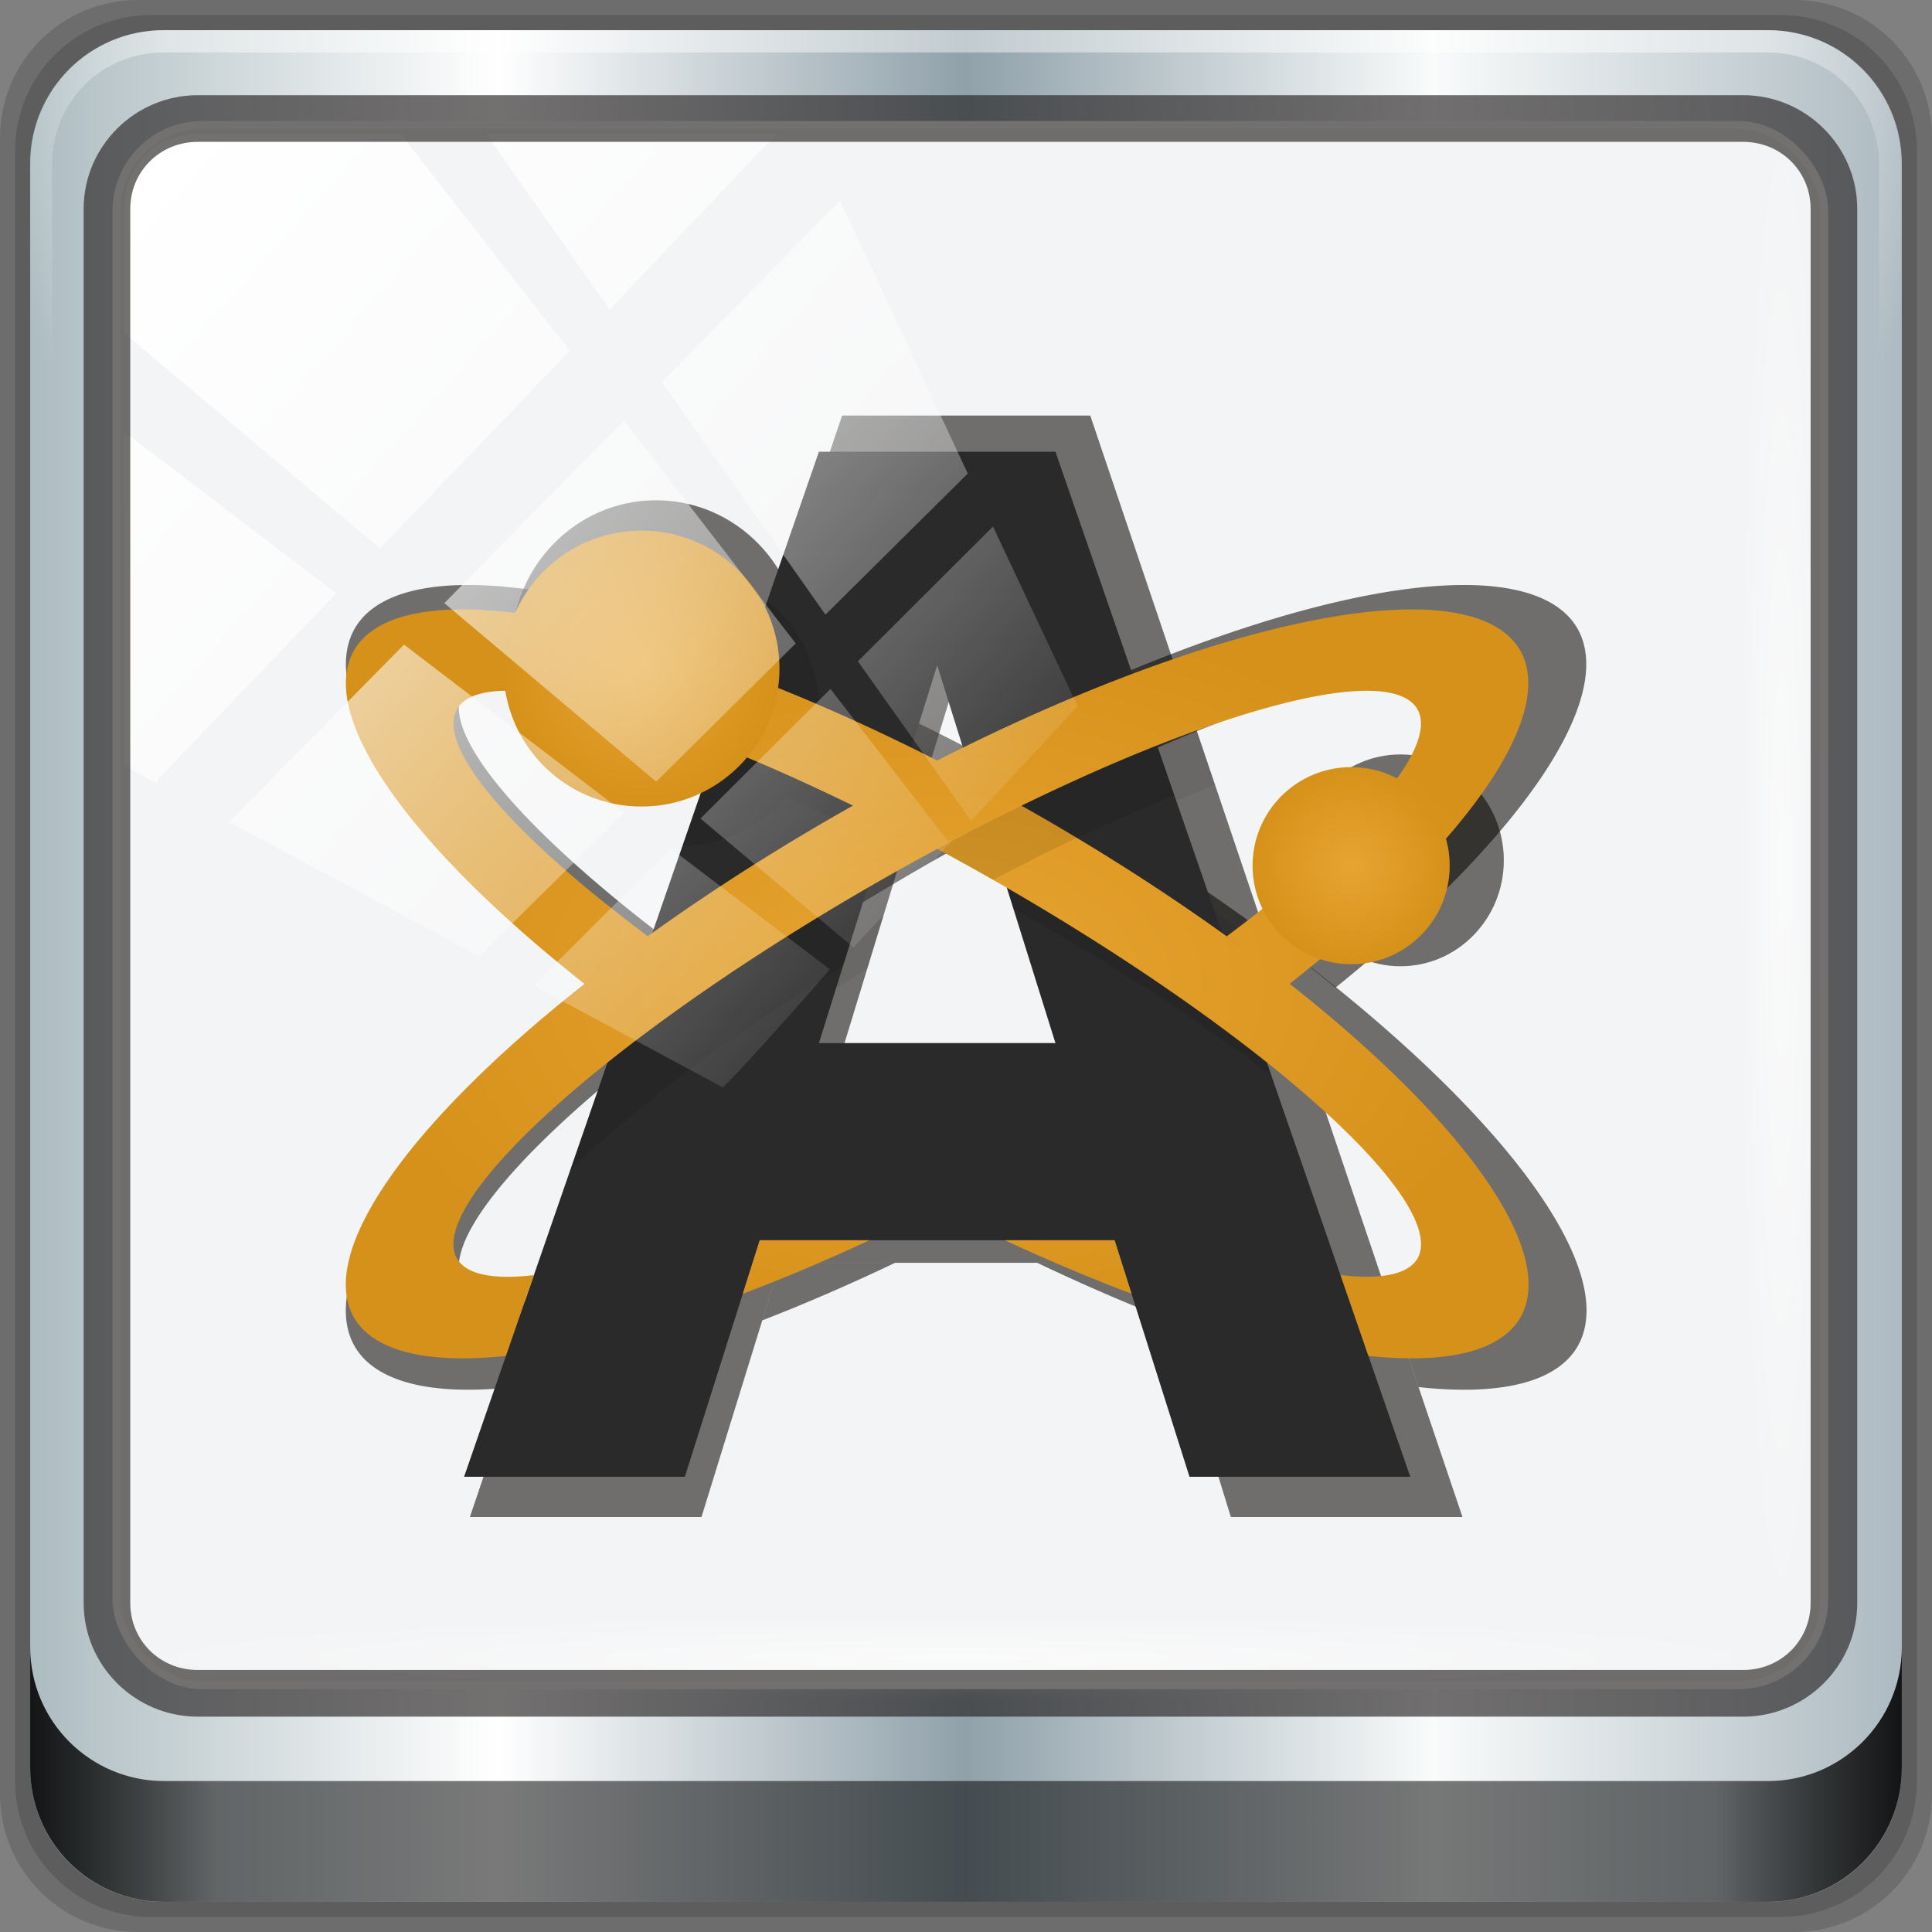 <?xml version="1.0" encoding="UTF-8" standalone="no"?>
<svg
   xmlns:dc="http://purl.org/dc/elements/1.1/"
   xmlns:cc="http://creativecommons.org/ns#"
   xmlns:rdf="http://www.w3.org/1999/02/22-rdf-syntax-ns#"
   xmlns:svg="http://www.w3.org/2000/svg"
   xmlns="http://www.w3.org/2000/svg"
   xmlns:xlink="http://www.w3.org/1999/xlink"
   xmlns:sodipodi="http://sodipodi.sourceforge.net/DTD/sodipodi-0.dtd"
   xmlns:inkscape="http://www.inkscape.org/namespaces/inkscape"
   viewBox="0 0 96 96"
   version="1.1"
   id="svg54"
   sodipodi:docname="avogadro.svg"
   width="96"
   height="96"
   inkscape:version="0.92.2 5c3e80d, 2017-08-06">
  <rect x="0" y="0" width="96" height="96" fill="#808080" stroke="none"/>
  <title
     id="title4090">Part of Lila HD icon Theme</title>
  <sodipodi:namedview
     pagecolor="#ffffff"
     bordercolor="#666666"
     borderopacity="1"
     objecttolerance="10"
     gridtolerance="10"
     guidetolerance="10"
     inkscape:pageopacity="0"
     inkscape:pageshadow="2"
     inkscape:window-width="1280"
     inkscape:window-height="941"
     id="namedview56"
     showgrid="false"
     inkscape:snap-global="false"
     inkscape:zoom="3.4766083"
     inkscape:cx="0.88917717"
     inkscape:cy="19.665009"
     inkscape:window-x="0"
     inkscape:window-y="21"
     inkscape:window-maximized="1"
     inkscape:current-layer="g3950" />
  <defs
     id="defs16">
    <linearGradient
       id="linearGradient4228">
      <stop
         style="stop-color:#e7a431;stop-opacity:1"
         id="stop2" />
      <stop
         offset="1"
         style="stop-color:#d6911a;stop-opacity:1"
         id="stop4" />
    </linearGradient>
    <linearGradient
       id="linearGradient3764"
       x1="1"
       x2="47"
       gradientUnits="userSpaceOnUse"
       gradientTransform="rotate(-90,24,24)">
      <stop
         style="stop-color:#eec37a;stop-opacity:1"
         id="stop7" />
      <stop
         offset="1"
         style="stop-color:#f0cb8c;stop-opacity:1"
         id="stop9" />
    </linearGradient>
    <radialGradient
       xlink:href="#linearGradient4228"
       id="radialGradient4211"
       cx="15"
       cy="63.5"
       r="15"
       gradientTransform="matrix(1,0,0,0.633,0,23.29)"
       gradientUnits="userSpaceOnUse" />
    <radialGradient
       xlink:href="#linearGradient4228"
       id="radialGradient4203"
       cx="14.999"
       cy="63.5"
       r="15"
       gradientTransform="matrix(1,0,0,0.633,9.001,-16.71)"
       gradientUnits="userSpaceOnUse" />
    <radialGradient
       xlink:href="#linearGradient4228"
       id="radialGradient4227"
       cx="25.5"
       cy="60.5"
       r="2.5"
       gradientUnits="userSpaceOnUse" />
    <radialGradient
       xlink:href="#linearGradient4228"
       id="radialGradient4219"
       cx="7.5"
       cy="55.5"
       r="3.5"
       gradientUnits="userSpaceOnUse" />
    <linearGradient
       gradientTransform="rotate(-90,24,24)"
       gradientUnits="userSpaceOnUse"
       x2="47"
       x1="1"
       id="linearGradient3764-7">
      <stop
         id="stop7-5"
         style="stop-color:#505050;stop-opacity:1" />
      <stop
         id="stop9-3"
         style="stop-color:#5a5a5a;stop-opacity:1"
         offset="1" />
    </linearGradient>
    <radialGradient
       gradientTransform="translate(-56.339,76.678)"
       gradientUnits="userSpaceOnUse"
       r="8"
       cy="23"
       cx="31"
       id="radialGradient4187">
      <stop
         id="stop12"
         style="stop-color:#e36b5d;stop-opacity:1" />
      <stop
         id="stop14"
         style="stop-color:#e05b4c;stop-opacity:1"
         offset="1" />
    </radialGradient>
    <radialGradient
       gradientTransform="translate(-56.339,76.678)"
       gradientUnits="userSpaceOnUse"
       r="8"
       cy="29"
       cx="22"
       id="radialGradient4195">
      <stop
         id="stop17"
         style="stop-color:#7070d0;stop-opacity:1" />
      <stop
         id="stop19"
         style="stop-color:#6161cb;stop-opacity:1"
         offset="1" />
    </radialGradient>
    <radialGradient
       gradientTransform="translate(-56.339,76.678)"
       gradientUnits="userSpaceOnUse"
       r="8"
       cy="19"
       cx="20"
       id="radialGradient4203-5">
      <stop
         id="stop22"
         style="stop-color:#32e647;stop-opacity:1" />
      <stop
         id="stop24"
         style="stop-color:#20e437;stop-opacity:1"
         offset="1" />
    </radialGradient>
    <linearGradient
       y2="47"
       x2="90"
       y1="47"
       x1="6"
       gradientTransform="matrix(1.107,0,0,1.107,2.901,-18.701)"
       gradientUnits="userSpaceOnUse"
       id="linearGradient4071"
       xlink:href="#linearGradient6139-0"
       inkscape:collect="always" />
    <linearGradient
       id="linearGradient6139-0">
      <stop
         style="stop-color:#adbcc1;stop-opacity:1"
         offset="0"
         id="stop6141-2" />
      <stop
         id="stop6151-0"
         offset="0.25"
         style="stop-color:#ffffff;stop-opacity:1;" />
      <stop
         id="stop6147-1"
         offset="0.5"
         style="stop-color:#90a1aa;stop-opacity:1" />
      <stop
         style="stop-color:#f9fbfb;stop-opacity:1"
         offset="0.75"
         id="stop6149-4" />
      <stop
         style="stop-color:#adbac1;stop-opacity:1"
         offset="1"
         id="stop6143-4" />
    </linearGradient>
    <linearGradient
       id="linearGradient556">
      <stop
         offset="0"
         style="stop-color:#ffffff;stop-opacity:1"
         id="stop557" />
      <stop
         offset="1"
         style="stop-color:#d2d2d2;stop-opacity:1;"
         id="stop558" />
    </linearGradient>
    <radialGradient
       inkscape:collect="always"
       xlink:href="#linearGradient4091-0-3-0-7"
       id="radialGradient7430-4"
       gradientUnits="userSpaceOnUse"
       gradientTransform="matrix(-1.072,0,0,-0.875,199.464,-19.126)"
       cx="48"
       cy="-27"
       fx="48"
       fy="-27"
       r="42" />
    <linearGradient
       id="linearGradient4091-0-3-0-7">
      <stop
         id="stop4093-3-6-4-2"
         offset="0"
         style="stop-color:#ffffff;stop-opacity:1;" />
      <stop
         style="stop-color:#ffffff;stop-opacity:1;"
         offset="0.8"
         id="stop4099-6-1-8-3" />
      <stop
         id="stop4095-1-0-7-9"
         offset="1"
         style="stop-color:#ffffff;stop-opacity:0;" />
    </linearGradient>
    <linearGradient
       gradientUnits="userSpaceOnUse"
       y2="88.172"
       x2="94.5"
       y1="88.172"
       x1="1.5"
       id="linearGradient4129"
       xlink:href="#linearGradient3832-0-6-1-1"
       inkscape:collect="always"
       gradientTransform="translate(8.044,-14.666)" />
    <linearGradient
       id="linearGradient3832-0-6-1-1">
      <stop
         id="stop3834-6-3-7-1"
         offset="0"
         style="stop-color:#000000;stop-opacity:1;" />
      <stop
         style="stop-color:#000000;stop-opacity:0.588;"
         offset="0.1"
         id="stop3872-2-4" />
      <stop
         id="stop3844-6-2-7-6"
         offset="0.9"
         style="stop-color:#000000;stop-opacity:0.588;" />
      <stop
         id="stop3836-5-0-2-9"
         offset="1"
         style="stop-color:#000000;stop-opacity:1;" />
    </linearGradient>
    <radialGradient
       inkscape:collect="always"
       xlink:href="#linearGradient3737"
       id="radialGradient7462-1"
       gradientUnits="userSpaceOnUse"
       gradientTransform="matrix(0.975,0,0,0.049,41.943,65.501)"
       cx="13.948"
       cy="44.893"
       fx="13.948"
       fy="44.893"
       r="43.199" />
    <linearGradient
       id="linearGradient3737">
      <stop
         id="stop3739"
         style="stop-color:#ffffff;stop-opacity:1"
         offset="0" />
      <stop
         id="stop3741"
         style="stop-color:#ffffff;stop-opacity:0"
         offset="1" />
    </linearGradient>
    <radialGradient
       inkscape:collect="always"
       xlink:href="#linearGradient3737"
       id="radialGradient7464-8"
       gradientUnits="userSpaceOnUse"
       gradientTransform="matrix(0.888,0,0,0.049,16.069,-98.752)"
       cx="13.948"
       cy="44.893"
       fx="13.948"
       fy="44.893"
       r="43.199" />
    <linearGradient
       y2="7.017"
       x2="45.448"
       y1="92.54"
       x1="45.448"
       gradientTransform="scale(1.006,0.994)"
       gradientUnits="userSpaceOnUse"
       id="linearGradient4740"
       xlink:href="#ButtonShadow"
       inkscape:collect="always" />
    <linearGradient
       x1="45.448"
       y1="92.54"
       x2="45.448"
       y2="7.017"
       id="ButtonShadow"
       gradientUnits="userSpaceOnUse"
       gradientTransform="scale(1.006,0.994)">
      <stop
         id="stop3750"
         style="stop-color:#000000;stop-opacity:1"
         offset="0" />
      <stop
         id="stop3752"
         style="stop-color:#000000;stop-opacity:0.588"
         offset="1" />
    </linearGradient>
    <filter
       style="color-interpolation-filters:sRGB"
       id="filter3174-3-13">
      <feGaussianBlur
         stdDeviation="1.71"
         id="feGaussianBlur3176-6-1" />
    </filter>
    <linearGradient
       y2="14.514"
       x2="50.528"
       y1="-28.642"
       x1="2.771"
       gradientUnits="userSpaceOnUse"
       id="linearGradient4767"
       xlink:href="#linearGradient3737"
       inkscape:collect="always" />
    <clipPath
       id="clipPath4156-4-2"
       clipPathUnits="userSpaceOnUse">
      <path
         inkscape:connector-curvature="0"
         id="path4158-0-4"
         d="m 27.046,-55.695 -14.214,13.321 h 0.061 l 15.653,21.771 10.231,-10.546 C 38.562,-32.302 27.468,-54.819 27.046,-55.695 Z M 9.647,-39.383 -5.241,-25.321 15.988,-7.806 26.372,-18.383 Z m 31.491,12.951 -9.741,9.714 8.945,12.458 7.781,-7.555 z m -49.84,4.379 -13.754,12.982 26.283,13.846 0.061,-0.062 -0.123,-0.062 L 13.599,-5.401 -8.702,-22.053 Z m 38.015,7.401 -9.803,9.775 11.579,9.559 7.628,-7.401 -8.669,-11.009 z m 20.187,5.674 -7.383,7.216 6.188,8.542 5.82,-6.137 z m -32.195,6.322 -9.557,9.498 13.662,7.185 7.934,-7.678 z m 23.312,2.374 -7.107,6.938 8.363,6.907 5.361,-5.674 -0.061,-0.092 -0.092,0.123 -6.464,-8.203 z m -8.73,8.542 -7.505,7.339 10.354,5.458 c 1.397,-1.321 5.675,-6.123 5.851,-6.322 z"
         style="opacity:0.6;fill:#ffffff;fill-opacity:1;stroke:none" />
    </clipPath>
    <filter
       style="color-interpolation-filters:sRGB"
       id="filter3174-53">
      <feGaussianBlur
         stdDeviation="1.71"
         id="feGaussianBlur3176-1" />
    </filter>
    <filter
       style="color-interpolation-filters:sRGB"
       id="filter3174">
      <feGaussianBlur
         id="feGaussianBlur3176"
         stdDeviation="1.71" />
    </filter>
    <radialGradient
       gradientTransform="translate(-56.339,76.678)"
       gradientUnits="userSpaceOnUse"
       r="8"
       cy="19"
       cx="20"
       id="radialGradient4203-3">
      <stop
         id="stop22-6"
         style="stop-color:#32e647;stop-opacity:1" />
      <stop
         id="stop24-7"
         style="stop-color:#20e437;stop-opacity:1"
         offset="1" />
    </radialGradient>
    <radialGradient
       gradientTransform="translate(-56.339,76.678)"
       gradientUnits="userSpaceOnUse"
       r="8"
       cy="23"
       cx="31"
       id="radialGradient4187-5">
      <stop
         id="stop12-3"
         style="stop-color:#e36b5d;stop-opacity:1" />
      <stop
         id="stop14-5"
         style="stop-color:#e05b4c;stop-opacity:1"
         offset="1" />
    </radialGradient>
    <radialGradient
       gradientTransform="translate(-56.339,76.678)"
       gradientUnits="userSpaceOnUse"
       r="8"
       cy="29"
       cx="22"
       id="radialGradient4195-6">
      <stop
         id="stop17-2"
         style="stop-color:#7070d0;stop-opacity:1" />
      <stop
         id="stop19-9"
         style="stop-color:#6161cb;stop-opacity:1"
         offset="1" />
    </radialGradient>
    <linearGradient
       inkscape:collect="always"
       xlink:href="#ButtonShadow"
       id="linearGradient4086"
       gradientUnits="userSpaceOnUse"
       gradientTransform="scale(1.006,0.994)"
       x1="45.448"
       y1="92.54"
       x2="45.448"
       y2="7.017" />
    <linearGradient
       inkscape:collect="always"
       xlink:href="#ButtonShadow"
       id="linearGradient4088"
       gradientUnits="userSpaceOnUse"
       gradientTransform="scale(1.006,0.994)"
       x1="45.448"
       y1="92.54"
       x2="45.448"
       y2="7.017" />
    <radialGradient
       xlink:href="#linearGradient4228"
       id="radialGradient4211-6"
       cx="15"
       cy="63.5"
       r="15"
       gradientTransform="matrix(1,0,0,0.633,0,23.29)"
       gradientUnits="userSpaceOnUse" />
    <radialGradient
       xlink:href="#linearGradient4228"
       id="radialGradient4203-1"
       cx="14.999"
       cy="63.5"
       r="15"
       gradientTransform="matrix(1,0,0,0.633,9.001,-16.71)"
       gradientUnits="userSpaceOnUse" />
    <radialGradient
       xlink:href="#linearGradient4228"
       id="radialGradient4227-2"
       cx="25.5"
       cy="60.5"
       r="2.5"
       gradientUnits="userSpaceOnUse" />
    <radialGradient
       xlink:href="#linearGradient4228"
       id="radialGradient4219-7"
       cx="7.5"
       cy="55.5"
       r="3.5"
       gradientUnits="userSpaceOnUse" />
    <radialGradient
       xlink:href="#linearGradient4228"
       id="radialGradient4211-6-0"
       cx="15"
       cy="63.5"
       r="15"
       gradientTransform="matrix(1,0,0,0.633,0,23.29)"
       gradientUnits="userSpaceOnUse" />
    <radialGradient
       xlink:href="#linearGradient4228"
       id="radialGradient4203-1-6"
       cx="14.999"
       cy="63.5"
       r="15"
       gradientTransform="matrix(1,0,0,0.633,9.001,-16.71)"
       gradientUnits="userSpaceOnUse" />
    <radialGradient
       xlink:href="#linearGradient4228"
       id="radialGradient4227-2-0"
       cx="25.5"
       cy="60.5"
       r="2.5"
       gradientUnits="userSpaceOnUse" />
    <radialGradient
       xlink:href="#linearGradient4228"
       id="radialGradient4219-7-6"
       cx="7.5"
       cy="55.5"
       r="3.5"
       gradientUnits="userSpaceOnUse" />
  </defs>
  <g
     id="g4084">
    <g
       transform="translate(0,-6)"
       id="g4704">
      <g
         id="g6902">
        <g
           id="layer1-2"
           inkscape:label="Layer 1"
           transform="translate(-1e-6,32)">
          <g
             id="g7390-7"
             transform="translate(-8.044,-17.334)">
            <g
               id="g4615-6"
               transform="translate(251.288,-104.897)">
              <g
                 style="display:none"
                 id="layer2-8-6">
                <rect
                   style="opacity:0.9;fill:url(#linearGradient4086);fill-opacity:1;fill-rule:nonzero;stroke:none;filter:url(#filter3174-3-13)"
                   id="rect3745-9-2"
                   y="7"
                   x="5"
                   ry="6"
                   rx="6"
                   height="85"
                   width="86" />
              </g>
            </g>
            <g
               transform="translate(0,6)"
               id="g3950">
              <path
                 style="display:inline;opacity:0.15;fill:#000000;fill-opacity:1;fill-rule:nonzero;stroke:none"
                 d="M 97.187,-14.666 H 14.901 c -3.799,0 -6.857,3.058 -6.857,6.857 V 74.477 c 0,3.799 3.058,6.857 6.857,6.857 h 82.286 c 3.799,0 6.857,-3.058 6.857,-6.857 V -7.808 c 0,-3.799 -3.058,-6.857 -6.857,-6.857 z"
                 id="path3288-3"
                 inkscape:connector-curvature="0" />
              <path
                 inkscape:connector-curvature="0"
                 id="path4085-3"
                 d="M 96.544,-13.916 H 15.544 c -3.739,0 -6.75,3.01 -6.75,6.75 V 73.834 c 0,3.74 3.011,6.75 6.75,6.75 h 81 c 3.74,0 6.75,-3.01 6.75,-6.75 V -7.166 c 0,-3.739 -3.01,-6.75 -6.75,-6.75 z"
                 style="display:inline;opacity:0.15;fill:#000000;fill-opacity:1;fill-rule:nonzero;stroke:none" />
              <path
                 style="display:inline;fill:url(#linearGradient4071);fill-opacity:1;fill-rule:nonzero;stroke:none"
                 d="M 95.901,-13.166 H 16.187 c -3.68,0 -6.643,2.963 -6.643,6.643 V 73.192 c 0,3.68 2.963,6.643 6.643,6.643 h 79.714 c 3.68,0 6.643,-2.963 6.643,-6.643 V -6.523 c 0,-3.68 -2.963,-6.643 -6.643,-6.643 z"
                 id="rect4251-1-75"
                 inkscape:connector-curvature="0" />
              <rect
                 transform="translate(8.044,-14.666)"
                 ry="4.25"
                 y="6.213"
                 x="5.793"
                 height="77.52"
                 width="84.846"
                 id="rect4301-6"
                 style="fill:#f3f4f5;fill-opacity:1;stroke:#ffffff;stroke-width:0.4;stroke-linecap:round;stroke-linejoin:round;stroke-miterlimit:4;stroke-dasharray:none;stroke-dashoffset:0;stroke-opacity:1" />
              <g
                 id="g3272-1"
                 transform="matrix(1.107,0,0,1.107,-107.813,-18.148)">
                <path
                   inkscape:connector-curvature="0"
                   id="path4236-5-3"
                   d="m 112,4.5 c -3.324,0 -6,2.676 -6,6 v 15 h 1 v -15 c 0,-2.787 2.213,-5 5,-5 h 72 c 2.787,0 5,2.213 5,5 v 15 h 1 v -15 c 0,-3.324 -2.676,-6 -6,-6 z"
                   style="display:inline;opacity:0.45;fill:url(#radialGradient7430-4);fill-opacity:1;fill-rule:nonzero;stroke:none" />
              </g>
              <path
                 inkscape:connector-curvature="0"
                 style="display:inline;opacity:0.891;fill:url(#linearGradient4129);fill-opacity:1;fill-rule:nonzero;stroke:none"
                 d="m 9.544,67.178 v 6 c 0,3.68 2.976,6.656 6.656,6.656 h 79.688 c 3.68,0 6.656,-2.976 6.656,-6.656 v -6 c 0,3.68 -2.976,6.656 -6.656,6.656 h -79.688 c -3.68,0 -6.656,-2.976 -6.656,-6.656 z"
                 id="path4118-34" />
              <rect
                 style="opacity:0.55;fill:url(#radialGradient7462-1);fill-opacity:1;stroke:none"
                 id="rect4131-2"
                 width="84.25"
                 height="4.25"
                 x="13.419"
                 y="65.584"
                 rx="0"
                 ry="4.25" />
              <rect
                 ry="4.25"
                 rx="0"
                 y="-98.669"
                 x="-9.916"
                 height="4.25"
                 width="76.75"
                 id="rect4141-66"
                 style="opacity:0.55;fill:url(#radialGradient7464-8);fill-opacity:1;stroke:none"
                 transform="rotate(90)" />
              <g
                 transform="translate(-1.438,-0.102)"
                 id="g4238">
                <g
                   style="fill:#060500;fill-opacity:0.557"
                   transform="matrix(2.055,0,0,2.105,8.169,-116.006)"
                   id="g4208">
                  <g
                     style="fill:#060500;fill-opacity:0.557"
                     id="g4206"
                     transform="translate(9.001,8)">
                    <g
                       style="fill:#060500;fill-opacity:0.557"
                       id="g4202">
                      <path
                         inkscape:connector-curvature="0"
                         id="path4190"
                         style="fill:#060500;fill-opacity:0.557;stroke:none"
                         d="M 12,50 3,76 h 5.6 l 1.9,-6 h 9 l 1.9,6 H 27 L 18,50 h -6 m 3,5.416 3,9.584 h -6 z" />
                      <path
                         inkscape:connector-curvature="0"
                         id="path4192"
                         style="opacity:0.1;fill:#060500;fill-opacity:0.557;stroke:none"
                         d="m 10.693,53.777 -2.156,6.225 c 1.013,-0.01 1.972,-0.459 2.629,-1.23 0.775,0.324 1.595,0.704 2.436,1.109 L 14.2,57.975 C 13.442,57.624 12.693,57.295 11.962,57 11.987,56.836 12,56.67 12.001,56.504 c 0,-1.06 -0.481,-2.062 -1.307,-2.727 m 9.686,3.096 c -1.39,0.547 -2.839,1.191 -4.316,1.939 l 0.875,2.795 c 0.189,0.103 0.376,0.199 0.568,0.309 2.27,1.299 4.287,2.641 5.973,3.912 l -1.104,-3.189 c -1.207,-0.831 -2.48,-1.656 -3.863,-2.447 -0.121,-0.069 -0.241,-0.129 -0.361,-0.197 1,-0.489 1.952,-0.91 2.863,-1.287 z m -6.871,3.307 c -0.007,0.004 -0.013,0.008 -0.02,0.012 -2.462,1.41 -4.676,2.913 -6.537,4.393 L 5.694,68.22 c 1.571,-1.533 3.981,-3.354 6.918,-5.17 z" />
                      <path
                         inkscape:connector-curvature="0"
                         id="path4194"
                         style="opacity:1;fill:#060500;fill-opacity:0.557;stroke:none"
                         d="m 2.959,54 a 17.04,4.99 29.747 0 0 -2.748,1.035 17.04,4.99 29.747 0 0 6.85,9.234 L 7.5,63 7.729,62.34 a 14.03,2.994 29.767 0 1 -4.906,-5.813 14.03,2.994 29.767 0 1 13.684,4.383 14.03,2.994 29.767 0 1 10.672,9.559 14.03,2.994 29.767 0 1 -1.947,0.414 l 0.706,2.051 A 17.04,4.99 29.747 0 0 29.789,71.965 17.04,4.99 29.747 0 0 17.512,59.19 17.04,4.99 29.747 0 0 2.959,54 m 13.758,16 a 17.04,4.99 29.747 0 0 3.213,1.357 L 19.5,70 h -2.783" />
                      <path
                         inkscape:connector-curvature="0"
                         id="path4196"
                         style="opacity:0.1;fill:#060500;fill-opacity:0.557;stroke:none"
                         d="m 16.459,58.6 c -0.71,0.356 -1.42,0.73 -2.125,1.121 0.695,0.363 1.392,0.743 2.084,1.137 0.715,-0.377 1.426,-0.736 2.125,-1.07 -0.341,-0.204 -0.685,-0.406 -1.031,-0.604 -0.349,-0.199 -0.7,-0.393 -1.053,-0.584 z" />
                      <path
                         inkscape:connector-curvature="0"
                         id="path4198"
                         style="opacity:1;fill:#060500;fill-opacity:0.557;stroke:none"
                         transform="translate(-9.001,40)"
                         d="M 36.04,14 A 4.99,17.04 60.25 0 0 21.488,19.19 4.99,17.04 60.25 0 0 9.211,31.965 4.99,17.04 60.25 0 0 13.06,32.934 l 0.711,-2.049 A 2.994,14.03 60.23 0 1 11.824,30.471 2.994,14.03 60.23 0 1 22.496,20.912 2.994,14.03 60.23 0 1 36.18,16.529 2.994,14.03 60.23 0 1 31.34,22.295 17.04,4.99 29.747 0 1 32.932,23.504 4.99,17.04 60.25 0 0 38.789,15.04 4.99,17.04 60.25 0 0 36.04,14 Z M 19.5,30 19.07,31.359 A 4.99,17.04 60.25 0 0 22.283,30 Z" />
                      <circle
                         id="circle4200"
                         style="opacity:1;fill:#060500;fill-opacity:0.557;stroke:none"
                         r="2.5"
                         cy="60.5"
                         cx="25.5" />
                    </g>
                    <circle
                       id="circle4204"
                       style="opacity:1;fill:#060500;fill-opacity:0.557;stroke:none"
                       cx="7.5"
                       cy="55.5"
                       r="3.5" />
                  </g>
                </g>
                <g
                   id="g4101"
                   transform="matrix(1.959,0,0,1.959,9.032,-105.74)">
                  <g
                     transform="translate(9.001,8)"
                     id="g52">
                    <g
                       id="g48">
                      <path
                         d="M 12,50 3,76 h 5.6 l 1.9,-6 h 9 l 1.9,6 H 27 L 18,50 h -6 m 3,5.416 3,9.584 h -6 z"
                         style="fill:#2a2a2a;fill-opacity:1;stroke:none"
                         id="path36"
                         inkscape:connector-curvature="0" />
                      <path
                         d="m 10.693,53.777 -2.156,6.225 c 1.013,-0.01 1.972,-0.459 2.629,-1.23 0.775,0.324 1.595,0.704 2.436,1.109 L 14.2,57.975 C 13.442,57.624 12.693,57.295 11.962,57 11.987,56.836 12,56.67 12.001,56.504 c 0,-1.06 -0.481,-2.062 -1.307,-2.727 m 9.686,3.096 c -1.39,0.547 -2.839,1.191 -4.316,1.939 l 0.875,2.795 c 0.189,0.103 0.376,0.199 0.568,0.309 2.27,1.299 4.287,2.641 5.973,3.912 l -1.104,-3.189 c -1.207,-0.831 -2.48,-1.656 -3.863,-2.447 -0.121,-0.069 -0.241,-0.129 -0.361,-0.197 1,-0.489 1.952,-0.91 2.863,-1.287 z m -6.871,3.307 c -0.007,0.004 -0.013,0.008 -0.02,0.012 -2.462,1.41 -4.676,2.913 -6.537,4.393 L 5.694,68.22 c 1.571,-1.533 3.981,-3.354 6.918,-5.17 z"
                         style="opacity:0.1;fill:#000000;fill-opacity:1;stroke:none"
                         id="path38"
                         inkscape:connector-curvature="0" />
                      <path
                         d="m 2.959,54 a 17.04,4.99 29.747 0 0 -2.748,1.035 17.04,4.99 29.747 0 0 6.85,9.234 L 7.5,63 7.729,62.34 a 14.03,2.994 29.767 0 1 -4.906,-5.813 14.03,2.994 29.767 0 1 13.684,4.383 14.03,2.994 29.767 0 1 10.672,9.559 14.03,2.994 29.767 0 1 -1.947,0.414 l 0.706,2.051 A 17.04,4.99 29.747 0 0 29.789,71.965 17.04,4.99 29.747 0 0 17.512,59.19 17.04,4.99 29.747 0 0 2.959,54 m 13.758,16 a 17.04,4.99 29.747 0 0 3.213,1.357 L 19.5,70 h -2.783"
                         style="opacity:1;fill:url(#radialGradient4211-6-0);fill-opacity:1;stroke:none"
                         id="path40"
                         inkscape:connector-curvature="0" />
                      <path
                         d="m 16.459,58.6 c -0.71,0.356 -1.42,0.73 -2.125,1.121 0.695,0.363 1.392,0.743 2.084,1.137 0.715,-0.377 1.426,-0.736 2.125,-1.07 -0.341,-0.204 -0.685,-0.406 -1.031,-0.604 -0.349,-0.199 -0.7,-0.393 -1.053,-0.584 z"
                         style="opacity:0.1;fill:#000000;fill-opacity:1;stroke:none"
                         id="path42"
                         inkscape:connector-curvature="0" />
                      <path
                         d="M 36.04,14 A 4.99,17.04 60.25 0 0 21.488,19.19 4.99,17.04 60.25 0 0 9.211,31.965 4.99,17.04 60.25 0 0 13.06,32.934 l 0.711,-2.049 A 2.994,14.03 60.23 0 1 11.824,30.471 2.994,14.03 60.23 0 1 22.496,20.912 2.994,14.03 60.23 0 1 36.18,16.529 2.994,14.03 60.23 0 1 31.34,22.295 17.04,4.99 29.747 0 1 32.932,23.504 4.99,17.04 60.25 0 0 38.789,15.04 4.99,17.04 60.25 0 0 36.04,14 Z M 19.5,30 19.07,31.359 A 4.99,17.04 60.25 0 0 22.283,30 Z"
                         transform="translate(-9.001,40)"
                         style="opacity:1;fill:url(#radialGradient4203-1-6);fill-opacity:1;stroke:none"
                         id="path44"
                         inkscape:connector-curvature="0" />
                      <circle
                         cx="25.5"
                         cy="60.5"
                         r="2.5"
                         style="opacity:1;fill:url(#radialGradient4227-2-0);fill-opacity:1;stroke:none"
                         id="circle46" />
                    </g>
                    <circle
                       r="3.5"
                       cy="55.5"
                       cx="7.5"
                       style="opacity:1;fill:url(#radialGradient4219-7-6);fill-opacity:1;stroke:none"
                       id="circle50" />
                  </g>
                </g>
              </g>
              <rect
                 transform="matrix(0.909,0,0,0.928,12.389,19.829)"
                 style="fill:url(#linearGradient4767);fill-opacity:1;stroke:none"
                 id="rect4146-52"
                 width="92"
                 height="92"
                 x="2"
                 y="-30"
                 rx="3.957"
                 ry="3.957"
                 clip-path="url(#clipPath4156-4-2)" />
              <path
                 inkscape:connector-curvature="0"
                 id="path4989-2"
                 d="m 17.869,-9.936 c -3.117,0 -5.668,2.54 -5.668,5.646 V 64.988 c 0,3.106 2.551,5.646 5.668,5.646 h 76.792 c 3.117,0 5.668,-2.54 5.668,-5.646 V -4.29 c 0,-3.106 -2.551,-5.646 -5.668,-5.646 z m 0,2.319 h 76.792 c 1.888,0 3.352,1.48 3.352,3.327 V 64.988 c 0,1.846 -1.464,3.327 -3.352,3.327 H 17.869 c -1.888,0 -3.352,-1.48 -3.352,-3.327 V -4.29 c 0,-1.846 1.464,-3.327 3.352,-3.327 z"
                 style="color:#000000;font-style:normal;font-variant:normal;font-weight:normal;font-stretch:normal;font-size:medium;line-height:normal;font-family:Sans;-inkscape-font-specification:Sans;text-indent:0;text-align:start;text-decoration:none;text-decoration-line:none;letter-spacing:normal;word-spacing:normal;text-transform:none;writing-mode:lr-tb;direction:ltr;baseline-shift:baseline;text-anchor:start;display:inline;overflow:visible;visibility:visible;fill:#241f1f;fill-opacity:0.633;stroke:none;stroke-width:2.376;marker:none;enable-background:accumulate" />
            </g>
          </g>
        </g>
        <g
           style="display:none"
           id="layer2-0">
          <rect
             style="opacity:0.9;fill:url(#linearGradient4088);fill-opacity:1;fill-rule:nonzero;stroke:none;filter:url(#filter3174-53)"
             id="rect3745-1"
             y="7"
             x="5"
             ry="6"
             rx="6"
             height="85"
             width="86" />
        </g>
        <g
           id="layer5-1" />
      </g>
      <g
         id="layer2"
         style="display:none">
        <rect
           width="86"
           height="85"
           rx="6"
           ry="6"
           x="5"
           y="7"
           id="rect3745"
           style="opacity:0.9;fill:url(#linearGradient4740);fill-opacity:1;fill-rule:nonzero;stroke:none;filter:url(#filter3174)" />
      </g>
      <g
         id="layer1"
         transform="translate(-175.322,97.627)" />
    </g>
    <g
       transform="translate(0,42)"
       id="g38">
      <g
         id="g40">
        <!-- color: #eeeeee -->
      </g>
    </g>
  </g>
</svg>
